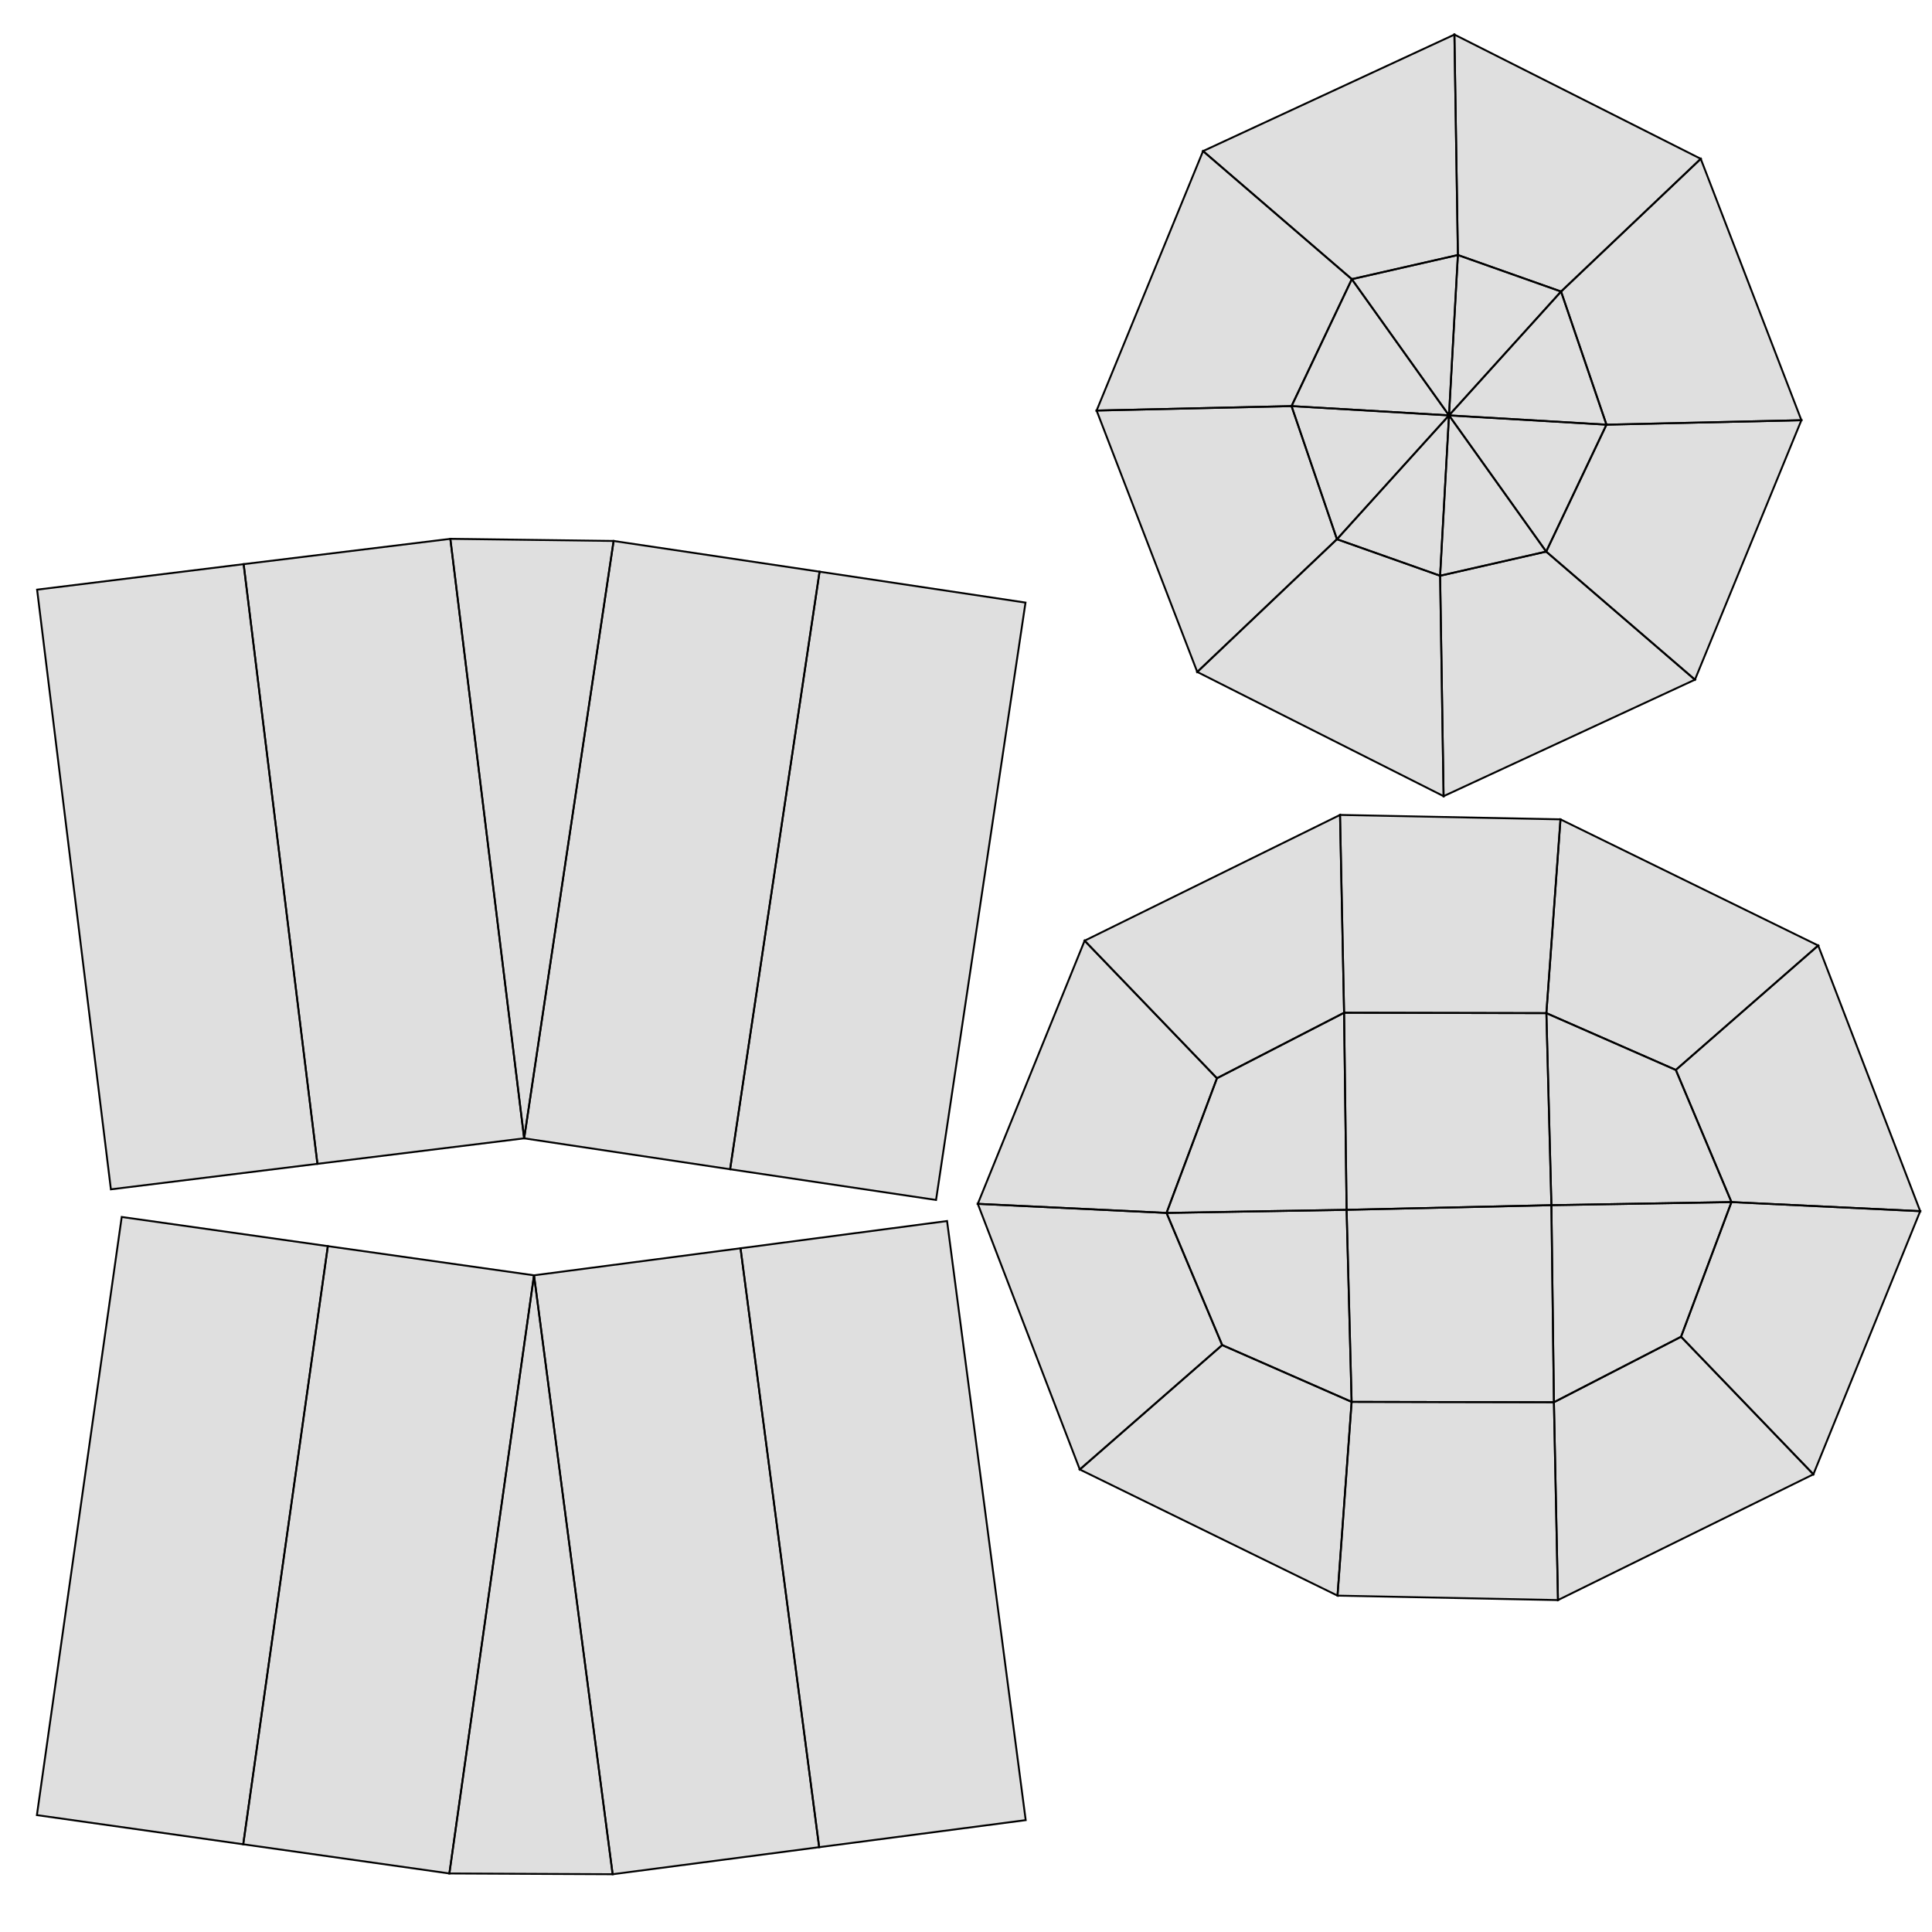 <?xml version="1.0" standalone="no"?>
<!DOCTYPE svg PUBLIC "-//W3C//DTD SVG 1.1//EN" 
  "http://www.w3.org/Graphics/SVG/1.1/DTD/svg11.dtd">
<svg width="1024" height="1024" viewBox="0 0 1024 1024"
     xmlns="http://www.w3.org/2000/svg" version="1.1">
<desc>, (Blender 4.0.2)</desc>
<polygon stroke="black" stroke-width="1" fill="rgb(128, 128, 128)" fill-opacity="0.25" points="434.176,979.046 392.499,661.606 283.034,675.942 324.710,993.382 " />
<polygon stroke="black" stroke-width="1" fill="rgb(128, 128, 128)" fill-opacity="0.25" points="543.642,964.710 501.965,647.168 392.499,661.606 434.176,979.046 " />
<polygon stroke="black" stroke-width="1" fill="rgb(128, 128, 128)" fill-opacity="0.25" points="434.381,303.002 386.970,619.725 496.128,636.006 543.539,319.386 " />
<polygon stroke="black" stroke-width="1" fill="rgb(128, 128, 128)" fill-opacity="0.25" points="325.222,286.720 277.811,603.341 386.970,619.725 434.381,303.002 " />
<polygon stroke="black" stroke-width="1" fill="rgb(128, 128, 128)" fill-opacity="0.25" points="716.390,743.014 647.782,712.909 572.314,778.854 708.915,845.722 " />
<polygon stroke="black" stroke-width="1" fill="rgb(128, 128, 128)" fill-opacity="0.25" points="647.782,712.909 618.291,642.867 518.246,638.054 572.314,778.854 " />
<polygon stroke="black" stroke-width="1" fill="rgb(128, 128, 128)" fill-opacity="0.25" points="618.291,642.867 645.018,571.494 574.874,498.586 518.246,638.054 " />
<polygon stroke="black" stroke-width="1" fill="rgb(128, 128, 128)" fill-opacity="0.25" points="645.018,571.494 712.397,536.781 710.246,431.923 574.874,498.586 " />
<polygon stroke="black" stroke-width="1" fill="rgb(128, 128, 128)" fill-opacity="0.25" points="716.390,743.014 713.728,641.229 618.291,642.867 647.782,712.909 " />
<polygon stroke="black" stroke-width="1" fill="rgb(128, 128, 128)" fill-opacity="0.25" points="618.291,642.867 713.728,641.229 712.397,536.781 645.018,571.494 " />
<polygon stroke="black" stroke-width="1" fill="rgb(128, 128, 128)" fill-opacity="0.25" points="898.355,360.243 819.507,292.352 763.290,305.152 765.133,421.990 " />
<polygon stroke="black" stroke-width="1" fill="rgb(128, 128, 128)" fill-opacity="0.25" points="954.778,222.720 851.456,225.075 819.507,292.352 898.355,360.243 " />
<polygon stroke="black" stroke-width="1" fill="rgb(128, 128, 128)" fill-opacity="0.25" points="901.427,84.173 827.392,154.522 851.456,225.075 954.778,222.720 " />
<polygon stroke="black" stroke-width="1" fill="rgb(128, 128, 128)" fill-opacity="0.25" points="770.867,18.330 772.710,135.168 827.392,154.522 901.427,84.173 " />
<polygon stroke="black" stroke-width="1" fill="rgb(128, 128, 128)" fill-opacity="0.25" points="851.456,225.075 768.000,220.160 819.507,292.352 " />
<polygon stroke="black" stroke-width="1" fill="rgb(128, 128, 128)" fill-opacity="0.25" points="772.710,135.168 768.000,220.160 827.392,154.522 " />
<polygon stroke="black" stroke-width="1" fill="rgb(128, 128, 128)" fill-opacity="0.25" points="129.126,299.008 168.243,616.858 277.811,603.341 238.694,285.594 " />
<polygon stroke="black" stroke-width="1" fill="rgb(128, 128, 128)" fill-opacity="0.25" points="19.661,312.525 58.778,630.374 168.243,616.858 129.126,299.008 " />
<polygon stroke="black" stroke-width="1" fill="rgb(128, 128, 128)" fill-opacity="0.25" points="128.922,977.510 173.773,660.480 64.512,645.018 19.558,962.048 " />
<polygon stroke="black" stroke-width="1" fill="rgb(128, 128, 128)" fill-opacity="0.25" points="238.182,992.973 283.034,675.942 173.773,660.480 128.922,977.510 " />
<polygon stroke="black" stroke-width="1" fill="rgb(128, 128, 128)" fill-opacity="0.25" points="819.610,536.986 888.218,567.091 963.686,501.146 827.085,434.278 " />
<polygon stroke="black" stroke-width="1" fill="rgb(128, 128, 128)" fill-opacity="0.25" points="888.218,567.091 917.709,637.133 1017.754,641.946 963.686,501.146 " />
<polygon stroke="black" stroke-width="1" fill="rgb(128, 128, 128)" fill-opacity="0.25" points="917.709,637.133 890.982,708.506 961.126,781.414 1017.754,641.946 " />
<polygon stroke="black" stroke-width="1" fill="rgb(128, 128, 128)" fill-opacity="0.25" points="890.982,708.506 823.603,743.219 825.754,848.077 961.126,781.414 " />
<polygon stroke="black" stroke-width="1" fill="rgb(128, 128, 128)" fill-opacity="0.25" points="819.610,536.986 822.272,638.771 917.709,637.133 888.218,567.091 " />
<polygon stroke="black" stroke-width="1" fill="rgb(128, 128, 128)" fill-opacity="0.25" points="917.709,637.133 822.272,638.771 823.603,743.219 890.982,708.506 " />
<polygon stroke="black" stroke-width="1" fill="rgb(128, 128, 128)" fill-opacity="0.25" points="637.645,80.077 716.493,147.968 772.710,135.168 770.867,18.330 " />
<polygon stroke="black" stroke-width="1" fill="rgb(128, 128, 128)" fill-opacity="0.25" points="581.222,217.600 684.544,215.245 716.493,147.968 637.645,80.077 " />
<polygon stroke="black" stroke-width="1" fill="rgb(128, 128, 128)" fill-opacity="0.25" points="634.573,356.147 708.608,285.798 684.544,215.245 581.222,217.600 " />
<polygon stroke="black" stroke-width="1" fill="rgb(128, 128, 128)" fill-opacity="0.25" points="765.133,421.990 763.290,305.152 708.608,285.798 634.573,356.147 " />
<polygon stroke="black" stroke-width="1" fill="rgb(128, 128, 128)" fill-opacity="0.25" points="684.544,215.245 768.000,220.160 716.493,147.968 " />
<polygon stroke="black" stroke-width="1" fill="rgb(128, 128, 128)" fill-opacity="0.25" points="763.290,305.152 768.000,220.160 708.608,285.798 " />
<polygon stroke="black" stroke-width="1" fill="rgb(128, 128, 128)" fill-opacity="0.25" points="238.694,285.594 277.811,603.341 325.222,286.720 " />
<polygon stroke="black" stroke-width="1" fill="rgb(128, 128, 128)" fill-opacity="0.25" points="819.610,536.986 827.085,434.278 710.246,431.923 712.397,536.781 " />
<polygon stroke="black" stroke-width="1" fill="rgb(128, 128, 128)" fill-opacity="0.25" points="822.272,638.771 819.610,536.986 712.397,536.781 713.728,641.229 " />
<polygon stroke="black" stroke-width="1" fill="rgb(128, 128, 128)" fill-opacity="0.25" points="823.603,743.219 822.272,638.771 713.728,641.229 716.390,743.014 " />
<polygon stroke="black" stroke-width="1" fill="rgb(128, 128, 128)" fill-opacity="0.25" points="825.754,848.077 823.603,743.219 716.390,743.014 708.915,845.722 " />
<polygon stroke="black" stroke-width="1" fill="rgb(128, 128, 128)" fill-opacity="0.25" points="283.034,675.942 238.182,992.973 324.710,993.382 " />
<polygon stroke="black" stroke-width="1" fill="rgb(128, 128, 128)" fill-opacity="0.25" points="768.000,220.160 851.456,225.075 827.392,154.522 " />
<polygon stroke="black" stroke-width="1" fill="rgb(128, 128, 128)" fill-opacity="0.25" points="768.000,220.160 772.710,135.168 716.493,147.968 " />
<polygon stroke="black" stroke-width="1" fill="rgb(128, 128, 128)" fill-opacity="0.25" points="768.000,220.160 684.544,215.245 708.608,285.798 " />
<polygon stroke="black" stroke-width="1" fill="rgb(128, 128, 128)" fill-opacity="0.25" points="768.000,220.160 763.290,305.152 819.507,292.352 " />

</svg>
